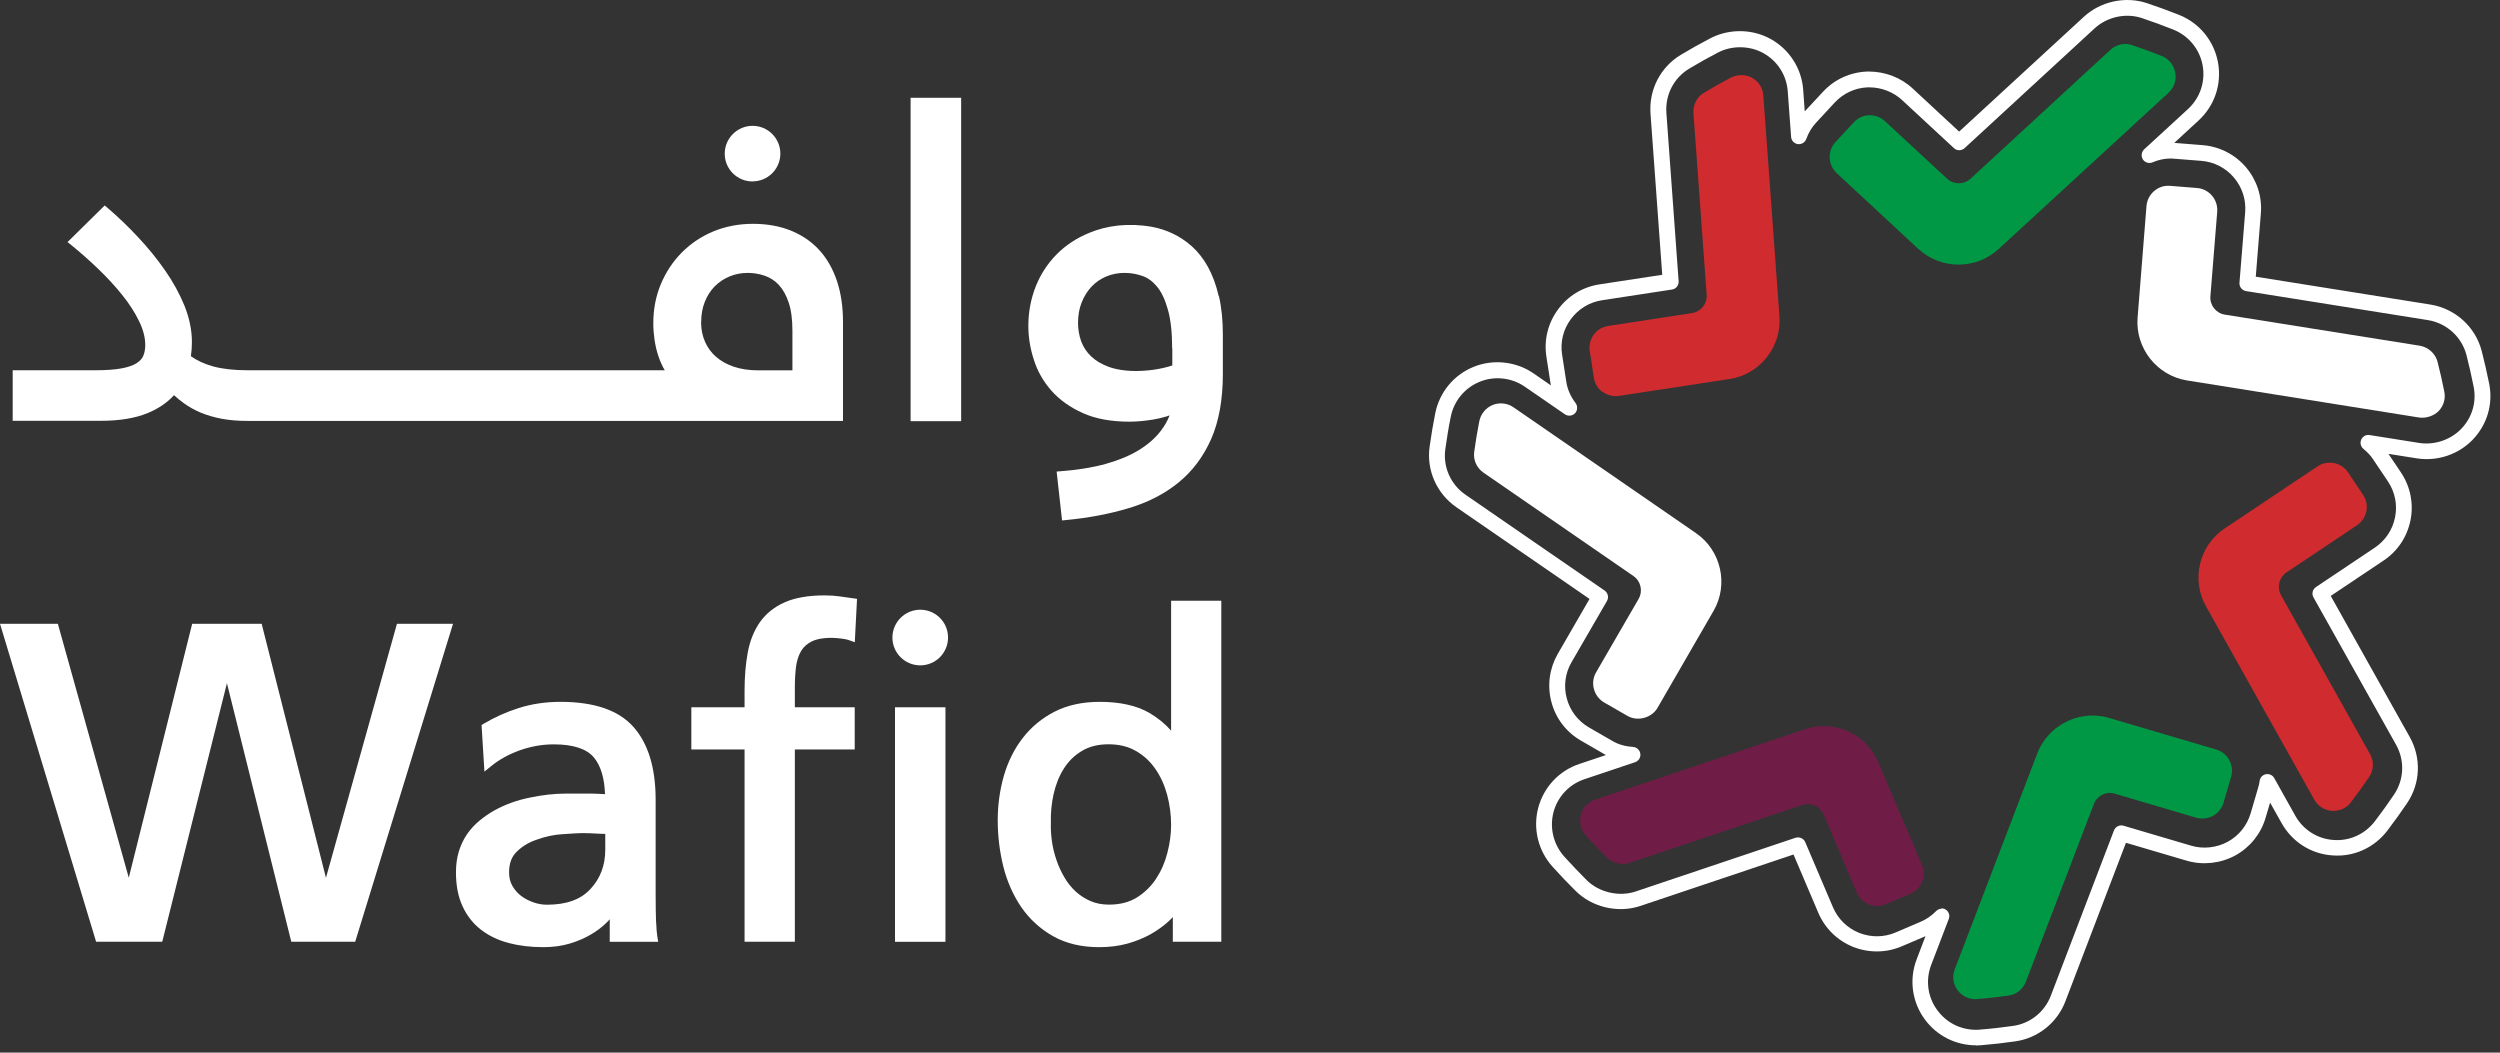 <svg width="133" height="56" viewBox="0 0 133 56" fill="none" xmlns="http://www.w3.org/2000/svg">
<rect x="0" y="0" width="133" height="56" fill="#333333" stroke="none"/>
<path d="M7.838 21.984C8.411 21.75 8.889 21.428 9.256 21.025C9.421 21.176 9.6 21.318 9.788 21.456C10.05 21.644 10.352 21.814 10.678 21.952C11.009 22.089 11.38 22.199 11.789 22.277C12.202 22.355 12.661 22.392 13.152 22.392H44.847V17.106C44.847 16.307 44.736 15.582 44.525 14.944C44.305 14.293 43.989 13.742 43.58 13.297C43.167 12.847 42.658 12.503 42.066 12.264C41.483 12.03 40.808 11.907 40.06 11.907C39.312 11.907 38.587 12.044 37.94 12.315C37.293 12.586 36.733 12.967 36.266 13.439C35.797 13.912 35.426 14.476 35.155 15.119C34.889 15.757 34.756 16.454 34.756 17.188C34.756 17.496 34.779 17.79 34.82 18.065C34.861 18.349 34.921 18.616 34.999 18.859C35.077 19.111 35.169 19.327 35.265 19.52C35.297 19.584 35.334 19.643 35.366 19.698H13.179C12.459 19.698 11.839 19.63 11.334 19.492C10.889 19.368 10.49 19.189 10.155 18.951C10.192 18.707 10.21 18.455 10.21 18.198C10.21 17.565 10.072 16.908 9.811 16.257C9.549 15.619 9.201 14.986 8.778 14.38C8.356 13.77 7.874 13.182 7.351 12.623C6.833 12.067 6.287 11.544 5.731 11.067L5.571 10.929L3.593 12.879L3.795 13.04C4.277 13.43 4.759 13.857 5.227 14.307C5.704 14.765 6.131 15.229 6.498 15.688C6.869 16.147 7.172 16.615 7.397 17.083C7.617 17.528 7.728 17.955 7.728 18.358C7.728 18.574 7.691 18.767 7.622 18.932C7.562 19.079 7.443 19.207 7.264 19.322C7.081 19.442 6.81 19.533 6.466 19.598C6.108 19.666 5.635 19.698 5.071 19.698H0.675V22.387H5.355C6.356 22.387 7.191 22.25 7.847 21.979M37.303 17.129C37.303 16.739 37.367 16.376 37.495 16.059C37.619 15.743 37.798 15.467 38.018 15.238C38.239 15.018 38.5 14.839 38.803 14.71C39.106 14.582 39.432 14.518 39.776 14.518C40.083 14.518 40.391 14.568 40.684 14.669C40.964 14.765 41.217 14.926 41.428 15.151C41.648 15.385 41.827 15.702 41.956 16.092C42.093 16.491 42.157 17 42.157 17.61V19.703H40.34C39.858 19.703 39.423 19.639 39.042 19.51C38.67 19.386 38.349 19.207 38.096 18.983C37.844 18.767 37.647 18.501 37.509 18.184C37.367 17.867 37.298 17.514 37.298 17.129" fill="white"/>
<path d="M40.038 9.649C40.854 9.649 41.515 8.988 41.515 8.171C41.515 7.355 40.85 6.694 40.038 6.694C39.225 6.694 38.555 7.355 38.555 8.176C38.555 8.997 39.221 9.654 40.038 9.654" fill="white"/>
<path d="M51.133 5.202H48.444V22.406H51.133V5.202Z" fill="white"/>
<path d="M64.835 15.752C64.698 15.155 64.501 14.632 64.262 14.196C64.023 13.765 63.734 13.398 63.408 13.104C63.078 12.815 62.743 12.59 62.38 12.421C62.023 12.251 61.651 12.136 61.279 12.067C60.008 11.847 58.893 11.998 57.957 12.384C57.282 12.659 56.695 13.045 56.213 13.531C55.731 14.022 55.355 14.596 55.098 15.247C54.841 15.899 54.708 16.605 54.708 17.344C54.708 17.932 54.804 18.537 55.002 19.139C55.19 19.744 55.507 20.299 55.938 20.786C56.369 21.272 56.929 21.672 57.604 21.974C58.283 22.282 59.118 22.433 60.081 22.433C60.261 22.433 60.453 22.424 60.669 22.406C60.885 22.387 61.105 22.36 61.334 22.323C61.564 22.287 61.798 22.231 62.032 22.163C62.096 22.144 62.16 22.121 62.224 22.098C62.11 22.387 61.954 22.663 61.756 22.92C61.463 23.305 61.068 23.649 60.591 23.943C60.105 24.241 59.513 24.485 58.833 24.677C58.145 24.87 57.347 24.998 56.452 25.067L56.213 25.086L56.502 27.688L56.732 27.665C57.925 27.55 59.04 27.339 60.04 27.036C61.059 26.733 61.949 26.279 62.688 25.678C63.431 25.076 64.019 24.296 64.432 23.36C64.845 22.424 65.056 21.259 65.056 19.896V17.822C65.056 17.041 64.987 16.344 64.845 15.747M62.367 18.528V19.441C62.307 19.464 62.238 19.483 62.16 19.506C62.004 19.552 61.834 19.588 61.646 19.625C61.458 19.662 61.261 19.689 61.054 19.707C60.251 19.785 59.535 19.712 59.003 19.524C58.613 19.382 58.297 19.194 58.053 18.964C57.81 18.73 57.636 18.469 57.521 18.166C57.411 17.854 57.351 17.528 57.351 17.184C57.351 16.78 57.415 16.413 57.544 16.091C57.672 15.766 57.851 15.481 58.072 15.247C58.287 15.018 58.553 14.834 58.852 14.71C59.155 14.582 59.48 14.518 59.825 14.518C60.137 14.518 60.449 14.568 60.756 14.674C61.05 14.77 61.311 14.958 61.541 15.233C61.779 15.513 61.977 15.922 62.123 16.445C62.28 16.973 62.358 17.675 62.358 18.533" fill="white"/>
<path d="M17.341 46.699L13.964 33.359L13.922 33.185H10.224L6.851 46.695L3.125 33.355L3.079 33.185H0L5.112 50.099H8.632L12.073 36.347L15.496 50.099H18.897L24.101 33.185H21.118L17.341 46.699Z" fill="white"/>
<path d="M34.903 49.067C34.889 48.718 34.88 48.2 34.88 47.511V42.542C34.88 40.848 34.48 39.545 33.696 38.669C32.911 37.783 31.608 37.338 29.818 37.338C29.034 37.338 28.29 37.448 27.606 37.664C26.932 37.879 26.308 38.159 25.739 38.499L25.619 38.572L25.771 41.05L26.12 40.766C26.556 40.408 27.074 40.123 27.666 39.912C28.253 39.706 28.859 39.6 29.46 39.6C30.502 39.6 31.222 39.839 31.603 40.307C31.961 40.743 32.158 41.394 32.186 42.248C32.058 42.239 31.934 42.234 31.814 42.23C31.622 42.22 31.433 42.22 31.25 42.22H30.075C29.483 42.22 28.85 42.294 28.194 42.431C27.515 42.565 26.881 42.794 26.308 43.111C26.019 43.271 25.748 43.459 25.5 43.666C25.248 43.877 25.023 44.12 24.839 44.391C24.656 44.662 24.509 44.969 24.408 45.304C24.307 45.639 24.257 46.011 24.257 46.405C24.257 47.094 24.371 47.7 24.601 48.2C24.83 48.704 25.161 49.127 25.578 49.452C25.996 49.778 26.491 50.017 27.06 50.168C27.62 50.315 28.24 50.389 28.896 50.389C29.414 50.389 29.892 50.324 30.318 50.196C30.745 50.067 31.122 49.902 31.438 49.714C31.764 49.521 32.044 49.31 32.273 49.081C32.333 49.021 32.388 48.961 32.438 48.906V50.104H35.017L34.971 49.833C34.944 49.668 34.921 49.411 34.907 49.067M32.2 44.368V45.199C32.2 46.038 31.943 46.722 31.411 47.296C30.892 47.86 30.13 48.131 29.093 48.131C28.859 48.131 28.63 48.09 28.391 48.011C28.152 47.929 27.928 47.814 27.73 47.667C27.533 47.52 27.382 47.342 27.258 47.126C27.138 46.919 27.083 46.685 27.083 46.405C27.083 45.937 27.216 45.575 27.496 45.304C27.79 45.015 28.148 44.804 28.566 44.666C29.006 44.506 29.451 44.409 29.878 44.382L30.52 44.34C30.709 44.327 30.874 44.322 31.025 44.322C31.25 44.322 31.479 44.331 31.713 44.345C31.879 44.354 32.039 44.363 32.2 44.363" fill="white"/>
<path d="M43.865 31.675C43.011 31.675 42.295 31.799 41.749 32.042C41.194 32.286 40.749 32.644 40.428 33.098C40.115 33.547 39.895 34.089 39.781 34.713C39.666 35.328 39.611 36.012 39.611 36.741V37.627H36.779V39.871H39.611V50.099H42.286V39.871H45.471V37.627H42.286V36.558C42.286 36.163 42.309 35.791 42.35 35.456C42.396 35.14 42.483 34.864 42.616 34.64C42.74 34.424 42.928 34.254 43.172 34.13C43.52 33.951 44.099 33.887 44.746 33.97C44.925 33.993 45.071 34.02 45.182 34.062L45.475 34.167L45.594 31.859L44.686 31.73C44.434 31.694 44.158 31.675 43.865 31.675" fill="white"/>
<path d="M50.298 37.627H47.614V50.104H50.298V37.627Z" fill="white"/>
<path d="M48.958 32.437C48.141 32.437 47.476 33.102 47.476 33.919C47.476 34.736 48.141 35.397 48.958 35.397C49.775 35.397 50.436 34.736 50.436 33.915C50.436 33.093 49.77 32.437 48.958 32.437Z" fill="white"/>
<path d="M62.298 38.866C61.981 38.504 61.591 38.187 61.137 37.921C60.467 37.535 59.581 37.338 58.503 37.338C57.594 37.338 56.791 37.512 56.112 37.857C55.438 38.201 54.864 38.673 54.414 39.256C53.965 39.834 53.625 40.514 53.405 41.275C53.189 42.028 53.079 42.826 53.079 43.648C53.079 44.469 53.18 45.3 53.377 46.103C53.579 46.901 53.9 47.626 54.332 48.26C54.772 48.897 55.337 49.416 56.016 49.801C56.7 50.191 57.526 50.389 58.48 50.389C59.026 50.389 59.535 50.324 59.994 50.196C60.44 50.068 60.852 49.902 61.22 49.696C61.582 49.489 61.894 49.264 62.156 49.026C62.243 48.948 62.321 48.865 62.394 48.787V50.1H64.973V31.96H62.303V38.862L62.298 38.866ZM61.463 40.904C61.743 41.307 61.954 41.771 62.091 42.28C62.229 42.794 62.303 43.336 62.303 43.882C62.303 44.359 62.238 44.859 62.105 45.368C61.981 45.864 61.779 46.328 61.509 46.741C61.247 47.144 60.903 47.479 60.49 47.741C60.077 47.998 59.586 48.126 58.999 48.126C58.632 48.126 58.301 48.062 58.017 47.938C57.723 47.81 57.457 47.64 57.227 47.429C56.993 47.213 56.791 46.961 56.626 46.676C56.456 46.387 56.314 46.075 56.204 45.754C56.094 45.433 56.011 45.102 55.965 44.772C55.919 44.437 55.897 44.12 55.906 43.822V43.808C55.892 43.276 55.938 42.748 56.053 42.239C56.167 41.734 56.351 41.275 56.599 40.885C56.842 40.5 57.163 40.183 57.558 39.949C57.943 39.715 58.416 39.596 58.976 39.596C59.535 39.596 60.017 39.715 60.426 39.949C60.839 40.183 61.187 40.504 61.463 40.904" fill="white"/>
<path d="M85.26 20.846C85.513 21.029 85.825 21.107 86.132 21.061L92.015 20.162C93.621 19.919 94.782 18.46 94.667 16.84L93.809 5.074C93.777 4.679 93.557 4.331 93.213 4.142C93.038 4.041 92.841 3.996 92.639 3.996C92.451 3.996 92.258 4.041 92.084 4.129C91.607 4.376 91.125 4.652 90.648 4.936C90.271 5.161 90.06 5.579 90.092 6.024L90.794 15.683C90.831 16.161 90.487 16.583 90.014 16.656L85.559 17.34C85.246 17.386 84.976 17.551 84.788 17.803C84.604 18.056 84.526 18.363 84.577 18.675L84.792 20.093C84.838 20.401 85.003 20.671 85.256 20.86" fill="#D02C2F"/>
<path d="M126.083 40.114L121.352 31.666C121.117 31.249 121.246 30.721 121.636 30.455L125.39 27.945C125.651 27.77 125.826 27.509 125.89 27.197C125.95 26.894 125.89 26.582 125.711 26.32L124.912 25.127C124.688 24.792 124.32 24.613 123.94 24.613C123.715 24.613 123.49 24.677 123.293 24.811L118.346 28.119C116.992 29.019 116.561 30.836 117.359 32.254L123.123 42.546C123.316 42.891 123.669 43.111 124.059 43.138C124.091 43.138 124.119 43.138 124.142 43.138C124.518 43.138 124.857 42.969 125.078 42.67C125.399 42.248 125.725 41.798 126.041 41.33C126.289 40.968 126.303 40.5 126.083 40.114V40.114Z" fill="#D02C2F"/>
<path d="M99.912 40.532C99.279 39.036 97.577 38.27 96.039 38.793L84.856 42.542C84.485 42.666 84.2 42.968 84.099 43.349C83.998 43.735 84.099 44.143 84.365 44.441C84.733 44.85 85.113 45.249 85.503 45.635C85.806 45.933 86.284 46.047 86.692 45.905L95.874 42.826C95.975 42.794 96.076 42.78 96.172 42.78C96.535 42.78 96.865 42.991 97.017 43.34L98.784 47.488C98.903 47.778 99.132 47.998 99.421 48.117C99.706 48.232 100.032 48.232 100.316 48.108L101.633 47.548C101.922 47.429 102.142 47.199 102.257 46.906C102.377 46.617 102.372 46.295 102.248 46.011L99.917 40.532H99.912Z" fill="#6F1D46"/>
<path d="M129.671 19.244V19.221C129.542 18.79 129.175 18.464 128.721 18.39L118.36 16.738C117.891 16.665 117.552 16.234 117.593 15.761L117.956 11.264C117.979 10.952 117.882 10.649 117.68 10.411C117.474 10.172 117.194 10.025 116.882 10.002L115.455 9.887C115.418 9.887 115.381 9.883 115.345 9.883C115.074 9.883 114.817 9.979 114.601 10.163C114.363 10.365 114.22 10.649 114.193 10.961L113.72 16.899C113.592 18.514 114.744 19.983 116.35 20.24L128.703 22.213C129.056 22.259 129.469 22.14 129.74 21.864C130.001 21.589 130.112 21.213 130.038 20.841C129.937 20.318 129.813 19.781 129.676 19.244" fill="white"/>
<path d="M87.174 31.863L84.912 35.768C84.756 36.039 84.714 36.356 84.797 36.654C84.875 36.957 85.068 37.209 85.338 37.37L86.582 38.086C87.124 38.398 87.871 38.191 88.179 37.659L91.157 32.506C91.974 31.102 91.566 29.284 90.226 28.362L80.516 21.667C80.318 21.529 80.089 21.46 79.85 21.46C79.703 21.46 79.552 21.488 79.414 21.543C79.043 21.695 78.776 22.02 78.698 22.415C78.597 22.929 78.506 23.461 78.428 24.039C78.368 24.471 78.561 24.898 78.928 25.15L86.903 30.647C87.293 30.918 87.413 31.45 87.174 31.859" fill="white"/>
<path d="M102.069 13.251C102.643 13.783 103.4 14.077 104.194 14.077C104.988 14.077 105.74 13.783 106.318 13.256L115.368 4.932C115.666 4.656 115.799 4.257 115.725 3.862C115.652 3.459 115.381 3.128 115 2.977C114.482 2.77 113.954 2.578 113.422 2.399C113.018 2.265 112.582 2.362 112.27 2.656L104.832 9.507C104.474 9.832 103.932 9.828 103.583 9.507L100.275 6.441C100.068 6.249 99.756 6.129 99.472 6.129H99.435C99.123 6.143 98.834 6.276 98.623 6.506L97.65 7.556C97.439 7.786 97.324 8.08 97.338 8.396C97.352 8.708 97.485 8.997 97.714 9.213L102.078 13.265L102.069 13.251Z" fill="#009845"/>
<path d="M117.901 39.875L112.192 38.191C111.903 38.104 111.609 38.067 111.32 38.067C110.054 38.067 108.861 38.847 108.383 40.082L103.992 51.568C103.845 51.944 103.905 52.362 104.148 52.683C104.373 52.981 104.717 53.155 105.093 53.155C105.125 53.155 105.158 53.155 105.19 53.151C105.754 53.105 106.319 53.041 106.86 52.963C107.273 52.908 107.626 52.618 107.778 52.224L111.394 42.776C111.564 42.33 112.045 42.078 112.509 42.225L116.836 43.501C117.139 43.588 117.456 43.551 117.726 43.404C118.002 43.253 118.204 43.005 118.291 42.707L118.695 41.33C118.878 40.711 118.52 40.059 117.901 39.875" fill="#009845"/>
<path d="M105.13 55.611C104.052 55.611 103.065 55.115 102.418 54.257C101.721 53.325 101.551 52.118 101.968 51.031L102.436 49.806L101.165 50.347C100.353 50.696 99.422 50.705 98.586 50.375C97.747 50.035 97.091 49.393 96.737 48.567L95.415 45.46L87.27 48.195C86.091 48.594 84.705 48.273 83.824 47.397C83.407 46.984 82.989 46.548 82.594 46.107C81.828 45.254 81.543 44.083 81.833 42.977C82.126 41.876 82.943 41 84.022 40.642L85.435 40.169C85.407 40.155 85.384 40.142 85.357 40.123L84.109 39.403C83.324 38.949 82.764 38.219 82.535 37.347C82.305 36.48 82.425 35.576 82.87 34.791L84.563 31.863L77.487 26.99C76.432 26.26 75.881 25.021 76.055 23.764C76.147 23.117 76.243 22.539 76.354 21.993C76.574 20.873 77.34 19.942 78.4 19.515C79.437 19.093 80.662 19.226 81.585 19.864L82.507 20.502C82.503 20.469 82.498 20.437 82.489 20.401L82.269 18.978C82.131 18.088 82.347 17.198 82.883 16.468C83.416 15.738 84.2 15.266 85.095 15.128L88.431 14.619L87.807 6.047C87.716 4.766 88.335 3.569 89.427 2.913C89.946 2.6 90.473 2.307 90.992 2.036C91.992 1.518 93.222 1.531 94.204 2.077C95.2 2.633 95.847 3.642 95.93 4.776L96.012 5.927L96.98 4.886C97.591 4.225 98.421 3.844 99.325 3.807H99.435C100.293 3.807 101.138 4.133 101.753 4.707L104.226 7.001L110.866 0.889C111.756 0.072 113.064 -0.212 114.207 0.164C114.771 0.352 115.349 0.563 115.918 0.788C117.006 1.219 117.781 2.165 117.997 3.316C118.208 4.464 117.823 5.62 116.965 6.409L115.671 7.602C115.707 7.602 115.749 7.607 115.785 7.611L117.18 7.722C118.08 7.795 118.897 8.213 119.484 8.896C120.067 9.585 120.351 10.457 120.278 11.351L120.007 14.72L129.295 16.202C130.612 16.413 131.686 17.377 132.025 18.666C132.177 19.253 132.305 19.827 132.424 20.41C132.64 21.502 132.319 22.585 131.548 23.392C130.791 24.177 129.685 24.549 128.597 24.388L127.065 24.145L127.735 25.141C128.235 25.893 128.414 26.793 128.239 27.674C128.06 28.564 127.551 29.33 126.798 29.826L123.995 31.703L128.194 39.201C128.822 40.316 128.772 41.67 128.056 42.73C127.725 43.216 127.377 43.707 127.014 44.18C126.312 45.107 125.206 45.602 124.068 45.506C122.948 45.428 121.944 44.79 121.384 43.794L120.769 42.698L120.53 43.505C120.278 44.368 119.7 45.079 118.91 45.515C118.126 45.937 117.19 46.038 116.341 45.791L113.101 44.836L109.88 53.266C109.444 54.413 108.42 55.23 107.213 55.4C106.612 55.487 106.002 55.556 105.396 55.606C105.314 55.615 105.217 55.62 105.121 55.62M103.285 48.324C103.363 48.324 103.441 48.346 103.51 48.388C103.675 48.493 103.749 48.704 103.675 48.888L102.739 51.334C102.427 52.155 102.551 53.059 103.079 53.761C103.565 54.413 104.309 54.785 105.121 54.785C105.19 54.785 105.263 54.785 105.327 54.775C105.919 54.73 106.511 54.661 107.099 54.578C108.007 54.45 108.774 53.835 109.104 52.972L112.463 44.18C112.541 43.978 112.761 43.868 112.968 43.927L116.575 44.992C117.217 45.18 117.919 45.102 118.511 44.785C119.108 44.46 119.539 43.923 119.732 43.276L120.14 41.885C120.172 41.775 120.2 41.656 120.214 41.541C120.236 41.362 120.374 41.22 120.549 41.188C120.727 41.156 120.902 41.238 120.989 41.394L122.109 43.395C122.526 44.143 123.283 44.625 124.128 44.685C124.986 44.758 125.816 44.382 126.349 43.684C126.702 43.221 127.042 42.748 127.363 42.271C127.9 41.472 127.941 40.458 127.468 39.614L123.077 31.781C122.971 31.593 123.026 31.354 123.21 31.23L126.335 29.138C126.899 28.761 127.285 28.188 127.418 27.518C127.551 26.857 127.418 26.178 127.037 25.609L126.229 24.407C126.106 24.223 125.945 24.053 125.734 23.879C125.587 23.759 125.541 23.558 125.619 23.383C125.697 23.213 125.872 23.113 126.064 23.145L128.717 23.567C129.511 23.686 130.369 23.406 130.938 22.814C131.52 22.209 131.759 21.392 131.598 20.575C131.484 20.001 131.36 19.451 131.213 18.877C130.956 17.909 130.148 17.184 129.157 17.028L119.489 15.486C119.273 15.449 119.121 15.256 119.14 15.041L119.443 11.292C119.498 10.617 119.282 9.961 118.841 9.442C118.401 8.924 117.786 8.612 117.111 8.557L115.707 8.447C115.308 8.405 114.909 8.47 114.51 8.639C114.326 8.717 114.106 8.649 114 8.479C113.895 8.309 113.922 8.084 114.069 7.946L116.4 5.803C117.047 5.207 117.336 4.34 117.18 3.477C117.02 2.61 116.432 1.898 115.616 1.573C115.06 1.352 114.5 1.146 113.95 0.962C113.096 0.678 112.105 0.893 111.435 1.508L104.515 7.882C104.355 8.029 104.107 8.029 103.951 7.882L101.193 5.326C100.729 4.895 100.096 4.647 99.449 4.647H99.357C98.687 4.675 98.063 4.964 97.604 5.459L96.622 6.519C96.388 6.767 96.214 7.061 96.095 7.391C96.03 7.575 95.847 7.689 95.645 7.667C95.448 7.639 95.301 7.478 95.287 7.286L95.108 4.854C95.044 4 94.562 3.243 93.809 2.825C93.08 2.421 92.13 2.408 91.391 2.798C90.886 3.059 90.372 3.348 89.868 3.651C89.046 4.142 88.583 5.046 88.652 6.01L89.303 14.963C89.317 15.178 89.166 15.371 88.95 15.403L85.233 15.972C84.563 16.073 83.971 16.431 83.567 16.982C83.163 17.528 82.998 18.198 83.104 18.868L83.324 20.295C83.384 20.703 83.553 21.093 83.82 21.442C83.944 21.607 83.93 21.837 83.792 21.984C83.65 22.131 83.425 22.158 83.251 22.039L81.117 20.57C80.424 20.088 79.501 19.988 78.721 20.309C77.923 20.634 77.345 21.332 77.18 22.176C77.069 22.713 76.978 23.273 76.89 23.902C76.762 24.847 77.175 25.779 77.973 26.325L85.366 31.418C85.545 31.542 85.6 31.781 85.49 31.974L83.604 35.232C83.264 35.819 83.177 36.503 83.352 37.154C83.526 37.81 83.948 38.361 84.535 38.701L85.784 39.421C86.096 39.605 86.463 39.71 86.88 39.738C87.078 39.752 87.238 39.903 87.266 40.1C87.293 40.298 87.174 40.486 86.986 40.55L84.292 41.454C83.48 41.725 82.865 42.381 82.645 43.212C82.429 44.042 82.645 44.928 83.218 45.57C83.604 45.997 84.008 46.419 84.416 46.828C85.068 47.475 86.137 47.722 87.009 47.429L95.521 44.57C95.732 44.506 95.952 44.602 96.04 44.804L97.513 48.264C97.779 48.888 98.274 49.374 98.903 49.627C99.536 49.879 100.234 49.87 100.844 49.608L102.175 49.039C102.487 48.906 102.767 48.714 103.001 48.47C103.083 48.388 103.189 48.342 103.304 48.342" fill="white"/>
</svg>
